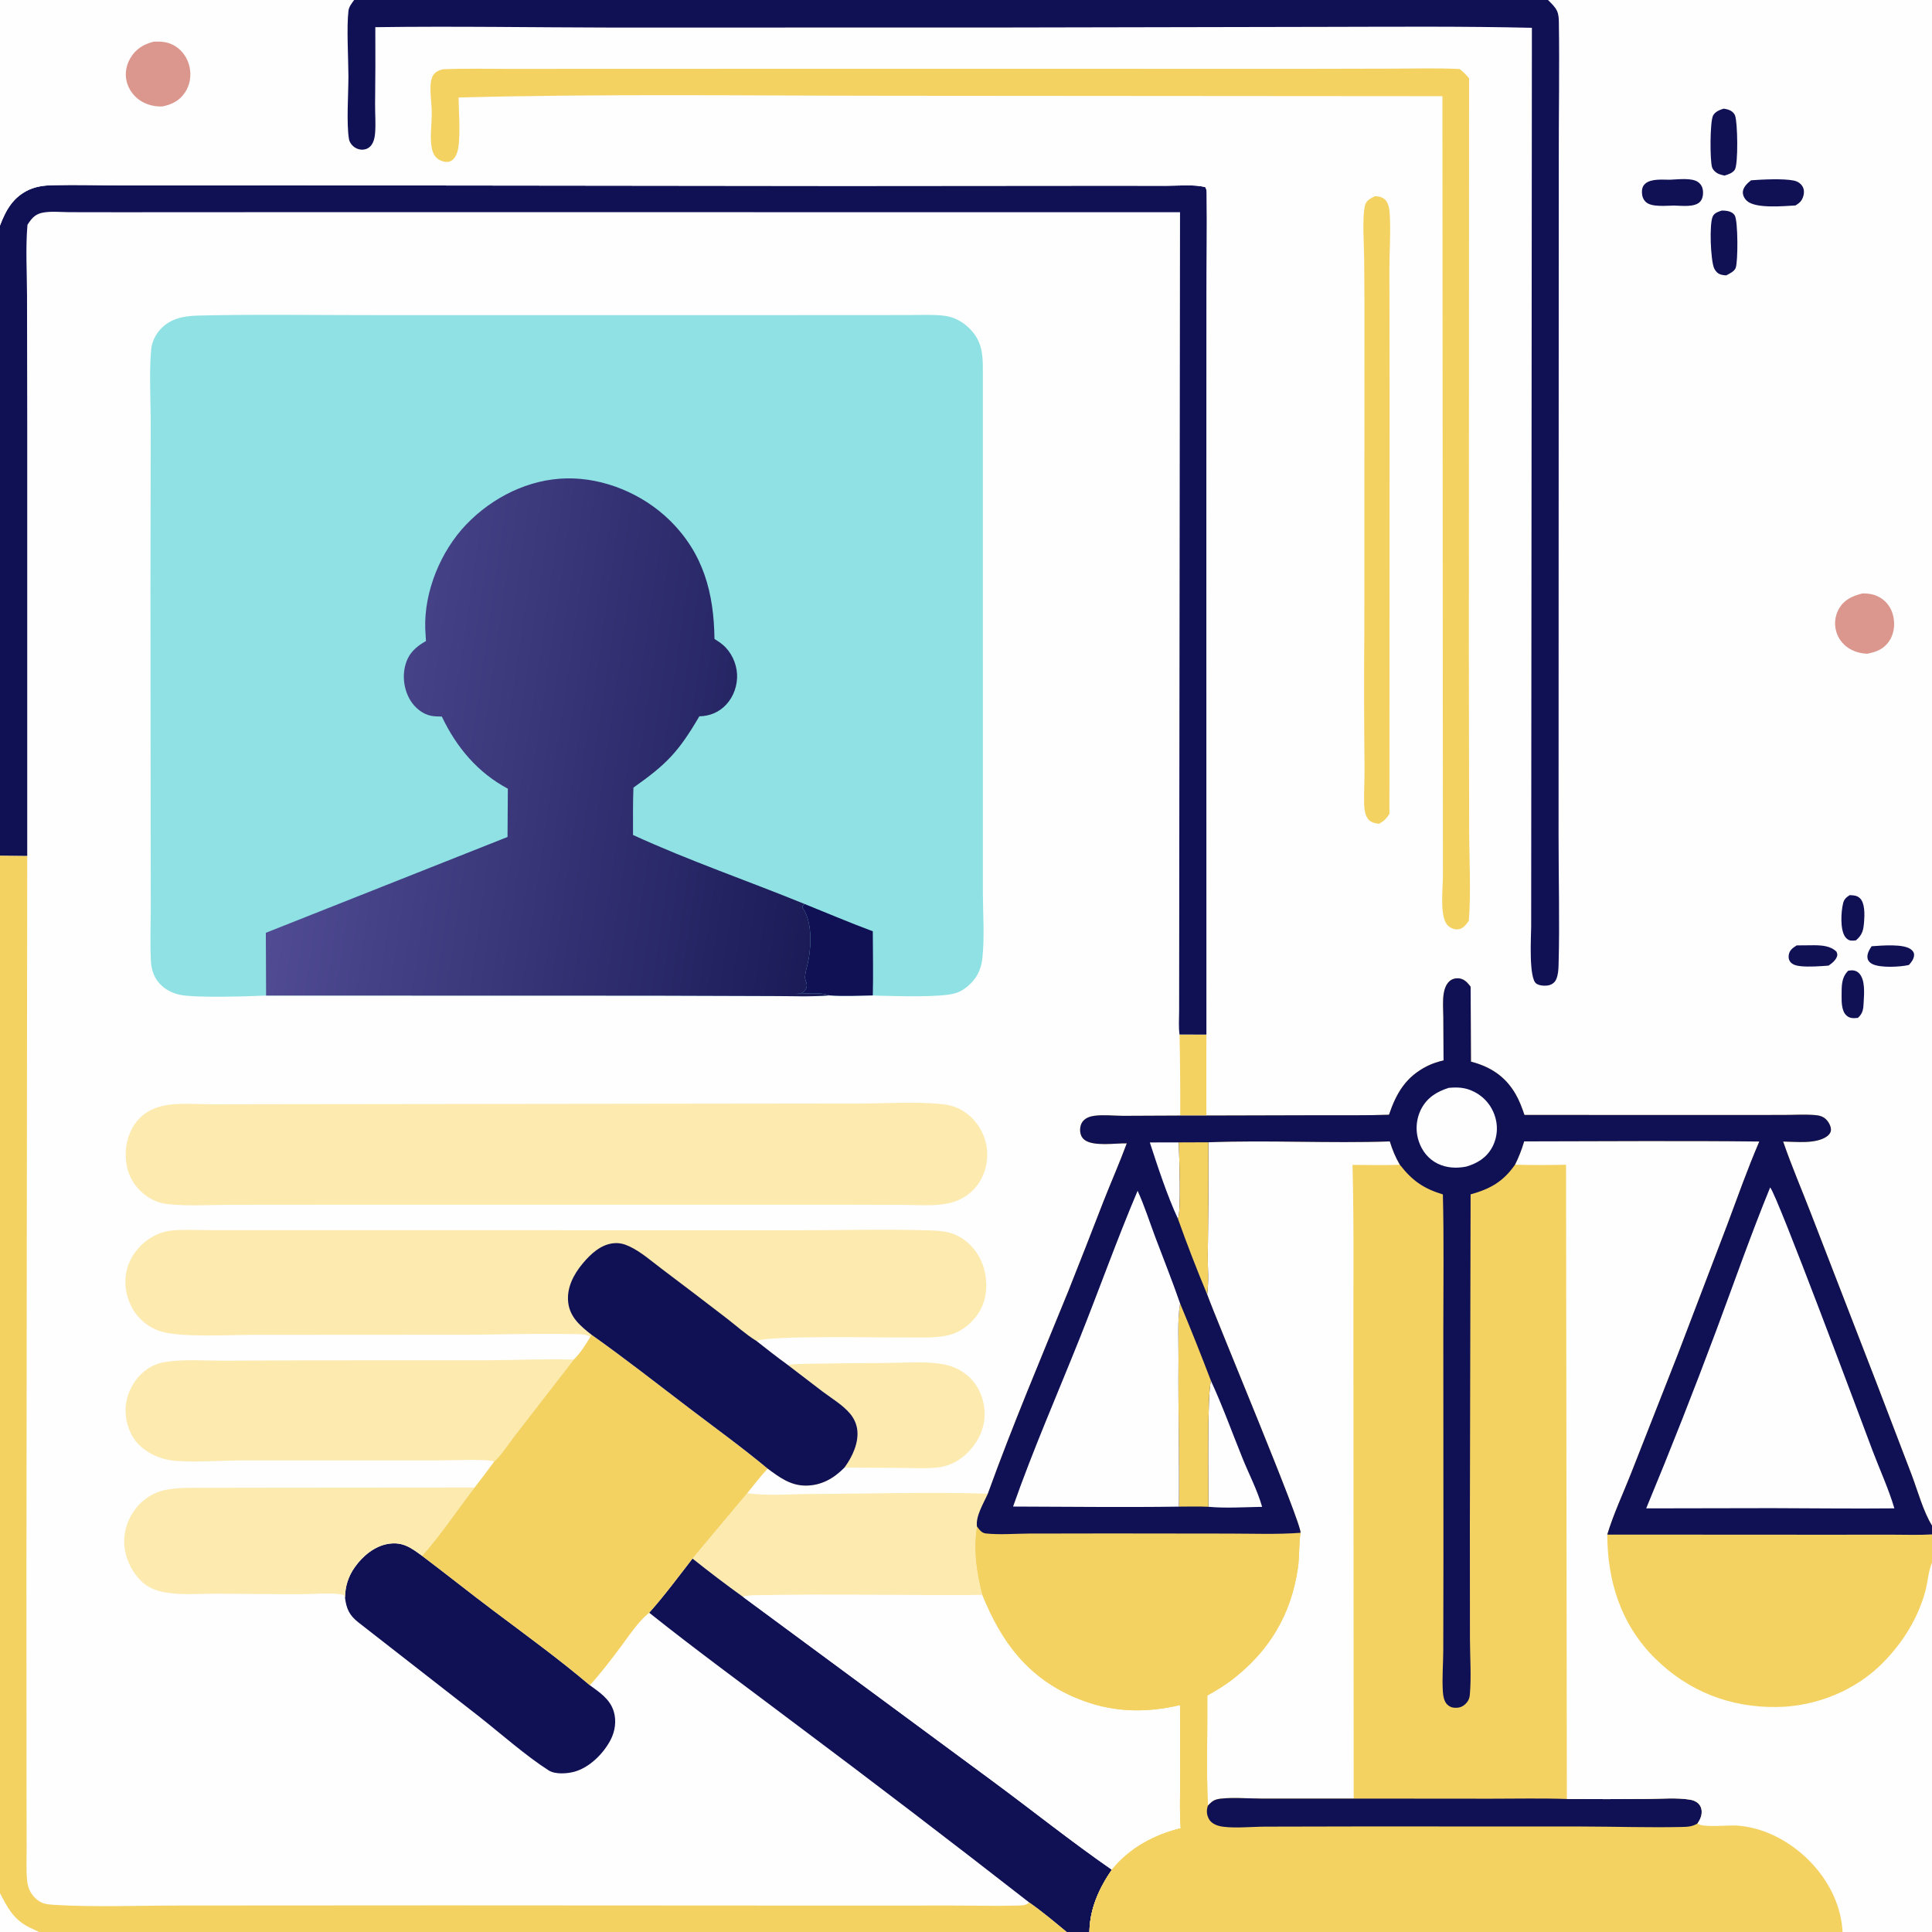 <svg width="150" height="150" viewBox="0 0 150 150" fill="none" xmlns="http://www.w3.org/2000/svg">
<rect x="0" y="0" width="150" height="150" fill="#808080" stroke="none"/>
<g clip-path="url(#clip0_47_1927)">
<path d="M0 0H27.496H120.186H150V118.444V119.131V121.334V150H143.058H84.583H82.817H3.021H0V146.987V66.428V17.509V0Z" fill="#FEFEFE"/>
<path d="M93.678 80.324C93.655 82.419 93.654 84.514 93.675 86.61L91.632 86.613C91.64 84.516 91.622 82.418 91.579 80.321C92.279 80.316 92.978 80.317 93.678 80.324Z" fill="#F3D262"/>
<path d="M61.162 105.972C62.042 105.863 62.951 105.886 63.837 105.869C65.439 105.84 67.041 105.824 68.643 105.823C70.077 105.819 71.693 105.672 73.099 105.897C73.794 106.009 74.436 106.259 74.995 106.696C75.844 107.361 76.326 108.35 76.428 109.412C76.537 110.538 76.158 111.575 75.445 112.434C74.727 113.3 73.8 113.853 72.661 113.951C71.817 114.024 70.941 113.975 70.094 113.97L65.567 113.939C66.172 113.116 66.703 111.996 66.55 110.953C66.485 110.51 66.288 110.1 66.001 109.758C65.437 109.084 64.587 108.582 63.888 108.057L61.162 105.972Z" fill="#FCEAAF"/>
<path d="M53.765 121.006L58.019 115.924C59.29 116.16 61.795 115.993 63.167 115.99C67.665 115.979 72.204 115.82 76.696 115.97C76.379 116.687 75.737 117.717 75.851 118.515C75.566 120.331 75.812 122.064 76.272 123.83C74.077 123.895 58.194 123.707 57.779 123.932L57.721 124.007C56.377 123.039 55.059 122.039 53.765 121.006Z" fill="#FCEAAF"/>
<path d="M26.786 124.037C26.801 123.157 27.039 122.395 27.545 121.678C28.155 120.812 29.087 120.03 30.158 119.862C31.274 119.687 31.919 120.171 32.769 120.793C34.638 122.2 36.464 123.663 38.334 125.067C40.84 126.95 43.402 128.812 45.795 130.84C46.548 131.39 47.347 131.91 47.643 132.85C47.879 133.598 47.757 134.426 47.393 135.111C46.831 136.171 45.76 137.236 44.59 137.557C44.04 137.708 43.107 137.777 42.604 137.457C40.845 136.336 38.846 134.569 37.173 133.251L27.836 125.971C27.13 125.42 26.893 124.915 26.786 124.037Z" fill="#101055"/>
<path d="M26.786 124.037C26.709 123.862 26.717 123.834 26.514 123.796C25.656 123.635 24.419 123.768 23.514 123.772C21.288 123.782 19.064 123.744 16.838 123.734C15.543 123.729 14.082 123.863 12.816 123.635C12.153 123.516 11.447 123.246 10.967 122.762C10.152 121.94 9.633 120.805 9.641 119.639C9.649 118.523 10.149 117.443 10.948 116.671C11.019 116.603 11.092 116.538 11.168 116.475C11.245 116.413 11.323 116.353 11.403 116.296C11.484 116.24 11.567 116.186 11.652 116.136C11.736 116.086 11.823 116.039 11.911 115.995C12 115.951 12.09 115.911 12.181 115.875C12.273 115.838 12.365 115.805 12.459 115.775C12.553 115.745 12.648 115.719 12.744 115.697C12.84 115.675 12.937 115.656 13.034 115.641C14.065 115.473 15.179 115.52 16.222 115.513L21.302 115.505L36.845 115.492C35.492 117.239 34.243 119.151 32.769 120.793C31.919 120.171 31.274 119.687 30.158 119.862C29.087 120.031 28.155 120.812 27.545 121.678C27.039 122.396 26.801 123.157 26.786 124.037Z" fill="#FCEAAF"/>
<path d="M50.402 125.211C51.59 123.881 52.671 122.415 53.765 121.006C55.059 122.039 56.377 123.039 57.721 124.007L77.083 138.297C80.163 140.573 83.177 142.985 86.323 145.165C85.324 146.621 84.609 148.201 84.583 150H82.817C81.87 149.215 80.923 148.421 79.916 147.714C73.875 143.001 67.787 138.351 61.652 133.763C57.895 130.925 54.085 128.146 50.402 125.211Z" fill="#101055"/>
<path d="M38.374 113.468C37.776 113.255 34.958 113.385 34.151 113.384L18.956 113.384C17.375 113.379 14.613 113.585 13.223 113.372C12.364 113.24 11.456 112.824 10.833 112.216C10.11 111.51 9.752 110.497 9.747 109.498C9.742 108.47 10.237 107.364 10.985 106.661C11.582 106.101 12.184 105.829 12.99 105.718C14.361 105.529 15.828 105.642 17.211 105.642L24.549 105.615L37.875 105.61C40.096 105.604 42.321 105.491 44.541 105.561L39.968 111.467C39.512 112.049 38.908 113.002 38.374 113.468Z" fill="#FCEAAF"/>
<path d="M57.721 124.006L57.779 123.931C58.194 123.707 74.077 123.895 76.272 123.829C77.752 127.485 79.802 130.256 83.544 131.826C86.212 132.945 88.821 133.034 91.618 132.382L91.626 138.422C91.627 139.59 91.574 140.777 91.666 141.941C89.593 142.455 87.681 143.477 86.323 145.165C83.177 142.985 80.163 140.573 77.084 138.297L57.721 124.006Z" fill="#FEFEFE"/>
<path d="M0 66.428L2.114 66.45L2.052 121.627L2.057 138.084L2.068 143.384C2.072 144.244 2.019 145.155 2.107 146.007C2.161 146.533 2.343 146.98 2.723 147.352C3.212 147.832 3.627 147.857 4.283 147.897C7.386 148.08 10.873 147.941 14.015 147.945L34.442 147.933L64.505 147.949L74.014 147.945C75.653 147.945 77.302 147.996 78.938 147.948C79.288 147.936 79.637 147.957 79.916 147.714C80.923 148.421 81.87 149.215 82.817 150H3.021H0V146.987V66.428Z" fill="#F3D262"/>
<path d="M0 146.987C0.584 148.096 0.992 148.937 2.15 149.577C2.431 149.733 2.747 149.836 3.021 150H0V146.987Z" fill="#FEFEFE"/>
<path d="M45.922 103.625C48.502 105.452 50.997 107.41 53.513 109.327C55.547 110.877 57.637 112.386 59.602 114.022C59.04 114.625 58.536 115.282 58.02 115.924L53.765 121.006C52.671 122.415 51.591 123.881 50.403 125.211C49.531 125.922 48.865 126.961 48.193 127.858C47.428 128.879 46.657 129.899 45.795 130.84C43.403 128.812 40.841 126.95 38.334 125.067C36.465 123.663 34.638 122.2 32.77 120.793C34.244 119.15 35.492 117.239 36.845 115.492C37.367 114.827 37.877 114.152 38.374 113.468C38.908 113.002 39.512 112.049 39.968 111.467L44.542 105.561C45.051 105.068 45.481 104.392 45.836 103.781L45.922 103.625Z" fill="#F3D262"/>
<path d="M0 17.509C0.461 16.302 1.025 15.29 2.266 14.728C2.841 14.468 3.459 14.395 4.083 14.38C5.957 14.335 7.844 14.396 9.72 14.394L22.888 14.389L65.401 14.436L85.808 14.42L90.592 14.424C91.512 14.426 92.693 14.3 93.579 14.531C93.676 14.699 93.684 14.823 93.687 15.011C93.723 17.701 93.676 20.401 93.676 23.092L93.665 42.201L93.678 80.323C92.978 80.317 92.279 80.316 91.579 80.321C91.495 79.749 91.546 79.101 91.547 78.521L91.551 74.948L91.563 62.55L91.617 16.477L25.055 16.471L9.21 16.479L5.394 16.473C4.714 16.471 3.889 16.377 3.232 16.529C2.688 16.655 2.418 17.005 2.132 17.456C1.977 19.251 2.093 21.142 2.098 22.947L2.114 33.074L2.114 66.45L0 66.427V17.509Z" fill="#101055"/>
<path d="M21.079 85.731L55.926 85.687L66.993 85.674C68.991 85.667 71.105 85.519 73.086 85.72C73.954 85.808 74.602 86.042 75.268 86.621C75.319 86.666 75.37 86.713 75.419 86.76C75.468 86.808 75.516 86.856 75.562 86.906C75.609 86.956 75.654 87.007 75.698 87.06C75.742 87.112 75.785 87.165 75.827 87.22C75.868 87.274 75.908 87.33 75.946 87.386C75.985 87.443 76.022 87.5 76.058 87.558C76.093 87.617 76.127 87.676 76.16 87.736C76.193 87.796 76.224 87.857 76.253 87.919C76.283 87.98 76.311 88.043 76.337 88.106C76.364 88.169 76.388 88.233 76.412 88.297C76.435 88.361 76.456 88.426 76.476 88.492C76.496 88.557 76.514 88.623 76.531 88.689C76.547 88.756 76.562 88.822 76.575 88.889C76.588 88.957 76.6 89.024 76.609 89.092C76.619 89.159 76.627 89.227 76.634 89.295C76.64 89.363 76.644 89.432 76.647 89.5C76.689 90.542 76.297 91.636 75.567 92.382C75.077 92.882 74.467 93.217 73.789 93.387C72.629 93.678 71.284 93.547 70.094 93.545L65.369 93.532L28.266 93.531L17.999 93.539C16.355 93.539 14.574 93.67 12.944 93.475C12.192 93.386 11.505 93.029 10.952 92.514C10.175 91.79 9.789 90.826 9.762 89.775C9.734 88.696 10.078 87.593 10.845 86.813C11.333 86.316 11.994 85.998 12.67 85.854C13.87 85.597 15.261 85.733 16.488 85.74L21.079 85.731Z" fill="#FCEAAF"/>
<path d="M45.836 103.782C45.802 103.764 45.769 103.745 45.734 103.728C45.357 103.547 44.676 103.586 44.262 103.576C41.608 103.518 38.938 103.618 36.282 103.627L19.722 103.637C17.997 103.635 14.049 103.86 12.508 103.376C12.44 103.356 12.372 103.333 12.305 103.308C12.238 103.283 12.171 103.257 12.106 103.228C12.04 103.2 11.975 103.17 11.911 103.138C11.848 103.106 11.784 103.072 11.722 103.036C11.66 103.001 11.599 102.963 11.539 102.924C11.479 102.885 11.42 102.845 11.363 102.803C11.305 102.76 11.248 102.717 11.193 102.671C11.138 102.626 11.084 102.579 11.031 102.531C10.978 102.482 10.927 102.432 10.877 102.381C10.827 102.33 10.779 102.277 10.732 102.223C10.685 102.169 10.639 102.114 10.595 102.058C10.552 102.001 10.509 101.944 10.469 101.885C10.428 101.826 10.389 101.766 10.351 101.705C10.314 101.644 10.278 101.582 10.245 101.519C10.211 101.456 10.178 101.392 10.148 101.327C10.118 101.263 10.089 101.197 10.063 101.131C9.646 100.12 9.612 99.015 10.046 98.003C10.48 96.989 11.373 96.148 12.405 95.76C12.821 95.604 13.236 95.525 13.679 95.507C14.677 95.463 15.693 95.512 16.692 95.514L22.207 95.511L39.766 95.513L61.551 95.519C65.1 95.521 68.679 95.422 72.226 95.527C72.875 95.546 73.656 95.616 74.246 95.893C75.225 96.352 75.98 97.248 76.326 98.266C76.685 99.324 76.675 100.628 76.156 101.628C75.695 102.516 74.849 103.291 73.888 103.592C72.815 103.928 71.513 103.827 70.395 103.841C68.688 103.862 59.65 103.662 58.736 104.115C59.535 104.747 60.336 105.374 61.162 105.972L63.888 108.057C64.587 108.582 65.437 109.084 66.001 109.757C66.288 110.1 66.485 110.51 66.55 110.953C66.703 111.995 66.172 113.116 65.567 113.939C64.732 114.788 63.759 115.348 62.534 115.341C61.358 115.335 60.5 114.688 59.602 114.023C57.637 112.386 55.547 110.877 53.513 109.327C50.997 107.411 48.502 105.452 45.921 103.625L45.836 103.782Z" fill="#FCEAAF"/>
<path d="M45.921 103.625C45.07 102.956 44.25 102.276 44.116 101.125C43.984 99.99 44.535 98.942 45.239 98.099C45.852 97.366 46.641 96.623 47.636 96.525C48.086 96.481 48.463 96.58 48.868 96.77C49.757 97.186 50.567 97.905 51.349 98.493C53.028 99.758 54.701 101.032 56.367 102.314C57.132 102.9 57.917 103.615 58.735 104.115C59.535 104.747 60.335 105.374 61.161 105.972L63.887 108.057C64.586 108.582 65.437 109.084 66.001 109.757C66.288 110.1 66.485 110.51 66.55 110.953C66.703 111.995 66.172 113.116 65.566 113.939C64.732 114.788 63.759 115.348 62.533 115.341C61.358 115.335 60.5 114.688 59.601 114.023C57.637 112.386 55.547 110.877 53.512 109.327C50.997 107.411 48.502 105.452 45.921 103.625Z" fill="#101055"/>
<path d="M20.66 77.295C19.277 77.363 15.229 77.483 14.022 77.245C13.496 77.141 13.004 76.921 12.598 76.567C11.999 76.045 11.747 75.347 11.713 74.574C11.651 73.197 11.7 71.805 11.706 70.427L11.697 64.734L11.683 45.858L11.701 32.993C11.708 31.122 11.569 28.953 11.739 27.115C11.79 26.563 12.071 25.987 12.442 25.579C13.223 24.723 14.267 24.529 15.37 24.502C19.723 24.394 24.106 24.466 28.462 24.466L52.754 24.468L66.455 24.465L70.653 24.46C71.516 24.46 72.414 24.412 73.271 24.509C74.039 24.596 74.692 24.938 75.244 25.477C76.144 26.355 76.301 27.294 76.308 28.489L76.309 59.551L76.31 69.304C76.313 70.947 76.447 72.708 76.277 74.334C76.194 75.131 75.955 75.753 75.384 76.338C75.057 76.672 74.651 76.967 74.2 77.105C73.026 77.464 69.573 77.332 68.159 77.304C68.026 77.301 67.896 77.293 67.764 77.285C66.648 77.305 65.502 77.363 64.389 77.283C62.941 77.402 61.429 77.33 59.976 77.333L50.698 77.303L20.66 77.295Z" fill="#8FE1E3"/>
<path d="M62.463 70.184C64.226 70.891 65.983 71.645 67.764 72.304C67.768 73.961 67.807 75.629 67.764 77.285C66.648 77.305 65.502 77.363 64.389 77.283C63.694 77.005 62.519 77.157 61.779 77.166C61.92 77.152 62.102 77.146 62.234 77.094C62.257 77.085 62.279 77.075 62.3 77.064C62.322 77.052 62.342 77.04 62.362 77.026C62.383 77.012 62.402 76.997 62.42 76.981C62.438 76.965 62.456 76.948 62.472 76.93C62.489 76.913 62.504 76.894 62.518 76.874C62.533 76.855 62.546 76.834 62.558 76.813C62.57 76.792 62.581 76.77 62.59 76.748C62.6 76.726 62.608 76.703 62.615 76.68C62.722 76.323 62.483 76.157 62.504 75.843C62.532 75.391 62.711 74.886 62.789 74.435C62.991 73.269 63.031 71.603 62.372 70.567C62.292 70.44 62.333 70.546 62.29 70.374L62.463 70.184Z" fill="#101055"/>
<path d="M33.072 49.771C33.048 49.453 33.029 49.134 33.016 48.816C32.921 45.927 34.213 42.788 36.208 40.712C38.232 38.606 41.051 37.195 43.997 37.142C46.899 37.089 49.888 38.347 51.96 40.362C54.608 42.938 55.426 46.023 55.472 49.607C55.698 49.749 55.929 49.9 56.132 50.073C56.778 50.624 57.177 51.491 57.224 52.333C57.271 53.19 56.97 54.071 56.385 54.701C55.826 55.304 55.109 55.596 54.296 55.615C52.677 58.378 51.769 59.32 49.18 61.15C49.13 62.373 49.15 63.603 49.147 64.827C53.482 66.818 58.044 68.38 62.463 70.184L62.289 70.374C62.333 70.546 62.291 70.44 62.372 70.567C63.031 71.603 62.991 73.269 62.789 74.435C62.711 74.886 62.532 75.391 62.503 75.843C62.483 76.157 62.721 76.323 62.615 76.68C62.608 76.703 62.6 76.726 62.59 76.748C62.581 76.77 62.57 76.792 62.558 76.813C62.546 76.834 62.532 76.855 62.518 76.874C62.504 76.894 62.488 76.913 62.472 76.93C62.455 76.948 62.438 76.965 62.42 76.981C62.401 76.997 62.382 77.012 62.362 77.026C62.342 77.04 62.322 77.052 62.3 77.064C62.279 77.075 62.257 77.085 62.234 77.094C62.102 77.146 61.92 77.152 61.779 77.166C62.519 77.157 63.693 77.005 64.389 77.283C62.941 77.402 61.429 77.33 59.975 77.333L50.698 77.303L20.66 77.295L20.639 72.423L39.404 64.983L39.429 61.233C37.087 59.987 35.428 58.006 34.304 55.633C34.028 55.628 33.744 55.627 33.472 55.575C32.806 55.445 32.215 54.95 31.866 54.383C31.37 53.58 31.224 52.524 31.477 51.615C31.727 50.716 32.29 50.209 33.072 49.771Z" fill="url(#paint0_linear_47_1927)"/>
<path d="M0 0H27.496H120.186H150V118.444V119.131V121.334V150H143.058H84.583C84.609 148.201 85.324 146.621 86.323 145.165C87.681 143.478 89.594 142.455 91.666 141.941C91.574 140.777 91.627 139.59 91.626 138.422L91.618 132.383C88.821 133.034 86.212 132.945 83.544 131.826C79.802 130.257 77.752 127.485 76.272 123.829C75.812 122.064 75.566 120.331 75.851 118.515C75.737 117.717 76.379 116.687 76.696 115.97C78.614 110.653 80.82 105.462 82.949 100.228C83.867 97.921 84.772 95.608 85.667 93.291C86.261 91.78 86.92 90.292 87.482 88.769C86.622 88.748 84.878 89.03 84.199 88.494C84.004 88.341 83.896 88.129 83.869 87.883C83.836 87.579 83.898 87.243 84.112 87.013C84.334 86.774 84.653 86.672 84.969 86.63C85.688 86.535 86.469 86.63 87.195 86.633L91.631 86.613L93.675 86.609C93.654 84.514 93.655 82.419 93.678 80.323L93.665 42.201L93.676 23.092C93.676 20.401 93.723 17.702 93.687 15.011C93.684 14.823 93.676 14.699 93.579 14.531C92.693 14.3 91.512 14.426 90.592 14.424L85.808 14.42L65.401 14.436L22.888 14.389L9.72 14.394C7.844 14.396 5.957 14.335 4.083 14.38C3.459 14.395 2.841 14.468 2.266 14.728C1.025 15.29 0.461 16.302 0 17.509V0Z" fill="#FEFEFE"/>
<path d="M145.311 73.466C146.057 73.42 147.854 73.24 148.412 73.747C148.535 73.858 148.617 73.978 148.61 74.15C148.597 74.453 148.402 74.712 148.203 74.921C147.526 75.079 145.997 75.157 145.379 74.852C145.206 74.766 145.054 74.637 145.005 74.442C144.916 74.09 145.129 73.747 145.311 73.466Z" fill="#101055"/>
<path d="M143.607 69.499C143.92 69.514 144.164 69.514 144.406 69.74C144.796 70.105 144.768 71.014 144.731 71.512C144.68 72.188 144.62 72.559 144.095 73.008C143.964 73.029 143.831 73.04 143.699 73.025C143.507 73.003 143.353 72.876 143.247 72.72C142.859 72.146 142.934 70.785 143.1 70.123C143.178 69.81 143.344 69.667 143.607 69.499Z" fill="#101055"/>
<path d="M139.493 73.401C139.943 73.394 140.393 73.39 140.843 73.389C141.449 73.393 142.142 73.439 142.588 73.894C142.628 74.016 142.667 74.072 142.639 74.203C142.571 74.519 142.226 74.799 141.971 74.969C141.282 75.022 140.503 75.08 139.816 75.016C139.51 74.987 139.139 74.908 138.961 74.629C138.866 74.481 138.852 74.295 138.881 74.125C138.946 73.76 139.2 73.589 139.493 73.401Z" fill="#101055"/>
<path d="M143.494 75.367C143.608 75.353 143.737 75.33 143.851 75.339C144.052 75.354 144.224 75.436 144.359 75.586C144.826 76.106 144.73 77.152 144.695 77.802C144.667 78.321 144.655 78.664 144.245 79.029C143.914 79.058 143.628 79.086 143.362 78.845C142.977 78.499 142.978 77.792 142.982 77.317C142.987 76.584 142.945 75.912 143.494 75.367Z" fill="#101055"/>
<path d="M135.954 13.998C136.828 13.932 138.447 13.852 139.271 14.019C139.545 14.074 139.805 14.231 139.947 14.477C140.074 14.695 140.084 14.948 140.02 15.188C139.915 15.576 139.739 15.748 139.402 15.952C138.52 15.997 136.321 16.218 135.638 15.602C135.447 15.43 135.303 15.171 135.314 14.911C135.33 14.531 135.679 14.211 135.954 13.998Z" fill="#101055"/>
<path d="M129.648 13.954C130.247 13.935 131.374 13.774 131.862 14.152C132.06 14.306 132.168 14.492 132.206 14.736C132.252 15.036 132.216 15.408 132.01 15.644C131.594 16.121 130.55 15.968 129.968 15.959C129.389 15.965 128.236 16.1 127.791 15.691C127.572 15.489 127.488 15.23 127.479 14.939C127.471 14.687 127.53 14.448 127.723 14.272C128.18 13.855 129.069 13.956 129.648 13.954Z" fill="#101055"/>
<path d="M133.68 16.348C133.824 16.347 133.962 16.354 134.104 16.379C134.335 16.42 134.557 16.518 134.686 16.728C134.944 17.148 134.944 20.312 134.759 20.797C134.651 21.081 134.272 21.248 134.024 21.38C133.88 21.378 133.739 21.356 133.6 21.315C133.364 21.244 133.192 21.058 133.089 20.84C132.813 20.254 132.691 17.341 132.987 16.784C133.128 16.519 133.416 16.432 133.68 16.348Z" fill="#101055"/>
<path d="M133.826 8.436C133.944 8.456 134.064 8.475 134.178 8.512C134.407 8.587 134.617 8.738 134.709 8.967C134.91 9.469 134.967 12.755 134.689 13.178C134.519 13.438 134.171 13.547 133.892 13.632C133.758 13.601 133.621 13.57 133.491 13.524C133.265 13.445 133.009 13.231 132.929 13C132.753 12.497 132.753 9.437 133.004 8.969C133.168 8.663 133.514 8.533 133.826 8.436Z" fill="#101055"/>
<path d="M144.581 46.079C145.069 46.061 145.519 46.137 145.949 46.383C146.5 46.7 146.864 47.236 146.997 47.853C147.142 48.52 147.047 49.256 146.647 49.819C146.22 50.419 145.653 50.624 144.963 50.756C144.554 50.738 144.172 50.656 143.801 50.477C143.217 50.196 142.768 49.696 142.576 49.073C142.553 48.999 142.534 48.923 142.519 48.846C142.503 48.77 142.492 48.692 142.484 48.615C142.477 48.537 142.474 48.459 142.474 48.38C142.475 48.302 142.479 48.224 142.488 48.147C142.496 48.069 142.509 47.992 142.525 47.915C142.542 47.839 142.562 47.763 142.586 47.689C142.61 47.615 142.638 47.542 142.669 47.47C142.701 47.399 142.736 47.329 142.775 47.261C143.182 46.555 143.826 46.266 144.581 46.079Z" fill="#DB978D"/>
<path d="M11.936 3.235C12.54 3.211 13.045 3.244 13.581 3.567C14.176 3.926 14.578 4.536 14.721 5.212C14.867 5.903 14.744 6.629 14.341 7.213C13.915 7.829 13.332 8.119 12.616 8.263C12.484 8.27 12.352 8.268 12.221 8.257C12.089 8.246 11.959 8.227 11.83 8.198C11.701 8.17 11.575 8.133 11.451 8.087C11.327 8.042 11.206 7.988 11.09 7.926C11.052 7.906 11.014 7.884 10.977 7.862C10.941 7.84 10.904 7.817 10.868 7.793C10.833 7.769 10.798 7.744 10.763 7.718C10.729 7.692 10.695 7.665 10.662 7.638C10.629 7.61 10.597 7.582 10.565 7.553C10.533 7.524 10.502 7.494 10.472 7.463C10.442 7.432 10.413 7.4 10.385 7.368C10.356 7.336 10.329 7.303 10.302 7.269C10.275 7.235 10.249 7.201 10.224 7.166C10.199 7.131 10.175 7.095 10.152 7.059C10.129 7.023 10.106 6.986 10.085 6.948C10.064 6.911 10.043 6.873 10.024 6.835C10.005 6.796 9.986 6.757 9.969 6.718C9.951 6.678 9.935 6.639 9.92 6.598C9.904 6.558 9.89 6.518 9.877 6.477C9.864 6.436 9.851 6.394 9.84 6.353C9.677 5.719 9.796 5.061 10.127 4.502C10.546 3.798 11.157 3.428 11.936 3.235Z" fill="#DB978D"/>
<path d="M106.734 15.237C107.04 15.236 107.314 15.287 107.542 15.505C107.804 15.756 107.874 16.235 107.896 16.576C107.988 17.979 107.871 19.466 107.874 20.881L107.887 31.114L107.875 63.188C107.652 63.539 107.445 63.749 107.079 63.954C106.989 63.949 106.996 63.952 106.891 63.934C106.601 63.884 106.343 63.785 106.176 63.532C105.984 63.242 105.921 62.825 105.912 62.485C105.887 61.531 105.95 60.571 105.943 59.616C105.902 56.019 105.897 52.422 105.927 48.825L105.936 27.465C105.946 24.996 105.938 22.527 105.913 20.058C105.906 19.02 105.743 16.859 105.982 15.933C106.083 15.543 106.413 15.413 106.734 15.237Z" fill="#F3D262"/>
<path d="M34.382 5.378C36.119 5.305 37.875 5.349 39.615 5.348L48.707 5.343L76.093 5.339L100.864 5.345L108.241 5.329C109.931 5.321 111.633 5.278 113.322 5.358C113.611 5.585 113.833 5.793 114.059 6.088L114.042 50.61L114.065 64.433C114.07 66.634 114.215 69.341 114.041 71.48C114.006 71.533 113.971 71.586 113.933 71.637C113.746 71.89 113.522 72.126 113.191 72.155C112.915 72.179 112.622 72.059 112.423 71.871C111.747 71.232 112.025 68.973 112.028 68.052L111.99 7.468L69.253 7.436C58.089 7.434 46.758 7.272 35.605 7.571C35.613 8.626 35.795 10.904 35.501 11.819C35.411 12.098 35.242 12.405 34.957 12.523C34.724 12.619 34.465 12.568 34.241 12.475C33.929 12.345 33.709 12.107 33.602 11.788C33.304 10.906 33.544 9.596 33.522 8.658C33.507 8.002 33.396 7.322 33.426 6.669C33.438 6.402 33.48 6.101 33.616 5.866C33.786 5.574 34.073 5.462 34.382 5.378Z" fill="#F3D262"/>
<path d="M27.496 0H120.186C120.438 0.253 120.731 0.517 120.884 0.845C121.005 1.102 121.025 1.41 121.029 1.69C121.085 5.324 121.014 8.97 121.023 12.605L121.012 44.056L121.007 64.901C121.006 68.237 121.099 71.598 121.007 74.932C120.997 75.291 120.972 75.695 120.826 76.027C120.728 76.252 120.544 76.407 120.31 76.479C120.024 76.567 119.521 76.544 119.274 76.364C118.681 75.931 118.873 72.74 118.88 71.932L118.936 2.159C113.679 2.034 108.403 2.077 103.144 2.086L78.678 2.134L47.661 2.141C41.49 2.131 35.307 2.024 29.139 2.11C29.152 4.091 29.146 6.072 29.122 8.052C29.115 8.801 29.182 9.567 29.124 10.314C29.103 10.579 29.058 10.851 28.939 11.092C28.824 11.328 28.649 11.498 28.396 11.578C28.119 11.665 27.815 11.614 27.57 11.461C27.344 11.321 27.141 11.07 27.095 10.803C26.886 9.598 27.055 7.217 27.051 5.907C27.046 4.495 26.9 2.083 27.057 0.82C27.096 0.511 27.32 0.247 27.496 0Z" fill="#101055"/>
<path d="M112.077 82.329L112.059 79.006C112.055 78.388 111.991 77.695 112.097 77.088C112.154 76.768 112.275 76.433 112.514 76.203C112.713 76.012 112.973 75.939 113.244 75.958C113.598 75.982 113.862 76.203 114.072 76.47C114.109 76.516 114.144 76.563 114.179 76.611L114.207 82.426C115.704 82.813 116.859 83.558 117.654 84.916C117.957 85.435 118.168 85.995 118.359 86.564L133.549 86.57L138.511 86.565C139.295 86.564 140.125 86.51 140.906 86.573C141.225 86.599 141.518 86.665 141.758 86.891C141.962 87.084 142.168 87.443 142.154 87.732C142.144 87.952 141.995 88.124 141.823 88.242C140.965 88.834 139.443 88.64 138.443 88.629C139.098 90.535 139.895 92.38 140.619 94.26L145.755 107.533L148.428 114.524C148.872 115.7 149.341 117.397 150 118.444V119.131V121.335V150H143.058H84.583C84.609 148.201 85.324 146.621 86.323 145.165C87.682 143.478 89.594 142.456 91.667 141.941C91.574 140.777 91.627 139.59 91.626 138.423L91.618 132.383C88.821 133.035 86.212 132.945 83.544 131.826C79.802 130.257 77.752 127.486 76.273 123.83C75.812 122.064 75.566 120.331 75.852 118.515C75.737 117.717 76.379 116.687 76.696 115.97C78.614 110.653 80.82 105.462 82.949 100.228C83.867 97.921 84.773 95.608 85.667 93.291C86.261 91.78 86.92 90.292 87.482 88.769C86.622 88.748 84.878 89.03 84.199 88.495C84.004 88.341 83.896 88.129 83.869 87.883C83.836 87.579 83.898 87.243 84.112 87.013C84.334 86.775 84.653 86.672 84.969 86.63C85.688 86.535 86.469 86.63 87.195 86.633L91.632 86.613L93.675 86.61L102.726 86.586C104.428 86.579 106.141 86.611 107.84 86.548C108.416 84.852 109.159 83.597 110.81 82.768C111.221 82.562 111.632 82.435 112.077 82.329Z" fill="#F3D262"/>
<path d="M93.809 88.686C98.501 88.506 103.213 88.779 107.905 88.619C108.102 89.268 108.341 89.847 108.685 90.431C107.464 90.482 106.233 90.448 105.01 90.441C105.134 95.332 105.059 100.227 105.078 105.12L105.1 139.642L97.882 139.642C97.071 139.641 95.153 139.508 94.443 139.712C94.21 139.779 94.049 139.914 93.883 140.083C93.846 140.121 93.811 140.159 93.775 140.197C93.657 137.357 93.757 134.484 93.736 131.64C94.384 131.274 95.022 130.898 95.614 130.446C98.533 128.216 100.249 125.359 100.771 121.727C100.897 120.849 100.837 119.95 100.963 119.073L100.973 119.006C101.087 118.328 94.534 102.725 93.72 100.485C93.863 99.513 93.758 98.398 93.774 97.402C93.809 94.497 93.821 91.592 93.809 88.686Z" fill="#FEFEFE"/>
<path d="M75.852 118.515C76.053 118.778 76.202 119.023 76.558 119.06C77.622 119.17 78.791 119.073 79.864 119.066L86.172 119.056L95.465 119.067C97.291 119.069 99.153 119.143 100.973 119.006L100.963 119.073C100.837 119.95 100.897 120.849 100.771 121.727C100.249 125.359 98.534 128.217 95.615 130.446C95.022 130.898 94.384 131.274 93.736 131.64C93.757 134.485 93.657 137.357 93.776 140.197C93.811 140.159 93.847 140.121 93.883 140.083C94.05 139.914 94.21 139.779 94.443 139.712C95.153 139.509 97.072 139.641 97.883 139.642L105.101 139.642L115.767 139.651C117.724 139.653 119.696 139.605 121.651 139.674C123.753 139.688 125.855 139.686 127.957 139.669C129 139.666 130.172 139.558 131.2 139.724C131.452 139.765 131.691 139.854 131.872 140.04C132.073 140.246 132.137 140.505 132.113 140.786C132.087 141.094 131.961 141.327 131.789 141.577C131.817 141.595 131.845 141.614 131.874 141.63C132.36 141.896 134.178 141.695 134.828 141.736C138.192 141.949 141.398 144.566 142.564 147.675C142.705 148.048 142.816 148.43 142.899 148.819C142.982 149.209 143.035 149.603 143.058 150H84.583C84.609 148.201 85.324 146.621 86.323 145.165C87.682 143.478 89.594 142.455 91.667 141.941C91.574 140.777 91.627 139.59 91.626 138.422L91.618 132.383C88.821 133.034 86.212 132.945 83.544 131.826C79.802 130.257 77.752 127.485 76.273 123.829C75.812 122.064 75.566 120.331 75.852 118.515Z" fill="#F3D262"/>
<path d="M105.101 139.642L115.767 139.651C117.724 139.652 119.697 139.605 121.651 139.674C123.753 139.688 125.855 139.686 127.957 139.669C129 139.666 130.172 139.558 131.2 139.724C131.452 139.764 131.691 139.854 131.872 140.04C132.073 140.246 132.137 140.505 132.113 140.785C132.087 141.094 131.961 141.327 131.789 141.577C131.399 141.81 131.062 141.835 130.615 141.845C128.022 141.903 125.408 141.815 122.812 141.81L105.932 141.804L98.205 141.82C97.241 141.823 95.494 141.989 94.646 141.765C94.328 141.681 94.009 141.511 93.851 141.21C93.674 140.871 93.664 140.555 93.776 140.197C93.811 140.159 93.847 140.121 93.883 140.083C94.05 139.913 94.21 139.779 94.443 139.712C95.153 139.508 97.072 139.641 97.883 139.642L105.101 139.642Z" fill="#101055"/>
<path d="M118.335 88.617C124.419 88.61 130.509 88.557 136.592 88.627C135.669 90.77 134.891 92.985 134.072 95.169L130.274 105.13L126.622 114.424C126.011 115.972 125.265 117.556 124.788 119.146L141.456 119.155L146.915 119.152C147.938 119.152 148.979 119.192 150 119.131V121.334V150H143.058C143.035 149.603 142.982 149.209 142.899 148.819C142.817 148.43 142.705 148.048 142.564 147.675C141.398 144.566 138.192 141.949 134.828 141.736C134.178 141.695 132.36 141.896 131.874 141.63C131.845 141.614 131.818 141.595 131.789 141.577C131.961 141.327 132.087 141.094 132.113 140.786C132.137 140.505 132.073 140.246 131.872 140.04C131.691 139.854 131.452 139.765 131.2 139.724C130.172 139.558 129 139.666 127.957 139.669C125.855 139.686 123.753 139.688 121.651 139.674L121.587 90.431C120.27 90.454 118.944 90.468 117.628 90.424C117.918 89.843 118.154 89.24 118.335 88.617Z" fill="#FEFEFE"/>
<path d="M124.788 119.146L141.456 119.154L146.915 119.152C147.938 119.152 148.979 119.192 150 119.131V121.334C149.72 121.961 149.679 122.789 149.501 123.464C148.938 125.59 147.797 127.433 146.276 129.009C144.135 131.228 141.032 132.493 137.962 132.532C134.325 132.579 131.097 131.327 128.494 128.75C125.861 126.146 124.798 122.78 124.788 119.146Z" fill="#F3D262"/>
<path d="M112.077 82.329L112.059 79.006C112.055 78.388 111.991 77.695 112.097 77.088C112.154 76.768 112.275 76.433 112.514 76.203C112.713 76.012 112.973 75.939 113.244 75.958C113.598 75.982 113.862 76.203 114.072 76.47C114.108 76.516 114.144 76.563 114.179 76.611L114.207 82.426C115.704 82.813 116.859 83.558 117.654 84.916C117.957 85.435 118.168 85.995 118.359 86.564L133.549 86.57L138.511 86.565C139.295 86.564 140.125 86.51 140.905 86.573C141.225 86.599 141.518 86.665 141.758 86.891C141.962 87.084 142.168 87.443 142.154 87.732C142.143 87.952 141.995 88.124 141.823 88.242C140.965 88.834 139.443 88.64 138.443 88.629C139.098 90.535 139.895 92.38 140.619 94.26L145.755 107.533L148.428 114.524C148.872 115.7 149.341 117.397 150 118.444V119.131C148.979 119.192 147.938 119.153 146.915 119.152L141.456 119.155L124.787 119.146C125.265 117.556 126.011 115.973 126.622 114.424L130.273 105.13L134.072 95.169C134.89 92.985 135.668 90.77 136.592 88.627C130.509 88.558 124.419 88.61 118.335 88.617C118.153 89.241 117.918 89.843 117.628 90.424C116.706 91.748 115.704 92.305 114.177 92.731L114.12 118.506L114.126 127.214C114.129 128.649 114.245 130.192 114.114 131.615C114.093 131.843 114.009 132.041 113.857 132.212C113.64 132.456 113.406 132.579 113.078 132.592C112.8 132.603 112.574 132.54 112.367 132.342C112.111 132.099 112.045 131.655 112.023 131.322C111.955 130.288 112.05 129.186 112.055 128.144L112.068 121.025L112.059 103.359C112.058 99.82 112.113 96.272 112.025 92.735C110.525 92.279 109.649 91.671 108.686 90.432C108.341 89.847 108.102 89.268 107.905 88.619C103.214 88.78 98.502 88.506 93.809 88.686C93.821 91.592 93.81 94.497 93.775 97.403C93.759 98.398 93.863 99.513 93.72 100.486C94.534 102.725 101.087 118.328 100.973 119.006C99.152 119.143 97.291 119.069 95.465 119.067L86.172 119.056L79.864 119.066C78.791 119.073 77.622 119.17 76.558 119.06C76.202 119.023 76.053 118.778 75.851 118.515C75.737 117.717 76.379 116.687 76.696 115.97C78.614 110.653 80.82 105.462 82.949 100.228C83.867 97.921 84.772 95.608 85.667 93.291C86.261 91.78 86.92 90.292 87.482 88.769C86.622 88.748 84.878 89.03 84.199 88.495C84.004 88.341 83.896 88.129 83.869 87.883C83.836 87.579 83.898 87.243 84.112 87.013C84.334 86.775 84.653 86.672 84.969 86.63C85.688 86.535 86.469 86.63 87.195 86.633L91.631 86.613L93.675 86.61L102.726 86.586C104.428 86.579 106.14 86.611 107.84 86.548C108.416 84.852 109.159 83.597 110.81 82.768C111.221 82.562 111.632 82.435 112.077 82.329Z" fill="#101055"/>
<path d="M89.272 88.699L91.522 88.695C91.54 89.579 91.729 94.072 91.452 94.618C90.621 92.835 89.885 90.577 89.272 88.699Z" fill="#FEFEFE"/>
<path d="M91.522 88.695L93.808 88.686C93.821 91.592 93.809 94.497 93.774 97.402C93.758 98.398 93.863 99.513 93.72 100.485C92.91 98.55 92.155 96.594 91.452 94.618C91.728 94.072 91.539 89.579 91.522 88.695Z" fill="#F3D262"/>
<path d="M94.02 107.211C94.933 109.184 95.673 111.256 96.491 113.271C96.982 114.482 97.636 115.736 97.991 116.991C96.626 117.013 95.183 117.112 93.825 116.987C93.827 115.528 93.712 108.194 94.02 107.211Z" fill="#FEFEFE"/>
<path d="M112.474 84.462C113.188 84.396 113.782 84.426 114.44 84.76C114.488 84.784 114.534 84.809 114.581 84.835C114.627 84.861 114.673 84.888 114.718 84.916C114.762 84.944 114.807 84.973 114.85 85.004C114.894 85.034 114.936 85.066 114.978 85.098C115.02 85.131 115.061 85.164 115.101 85.199C115.142 85.233 115.181 85.269 115.219 85.305C115.258 85.342 115.295 85.379 115.332 85.418C115.368 85.456 115.404 85.496 115.439 85.536C115.473 85.576 115.507 85.617 115.539 85.659C115.572 85.701 115.603 85.743 115.634 85.787C115.664 85.83 115.694 85.875 115.722 85.919C115.75 85.964 115.777 86.01 115.803 86.056C115.829 86.103 115.854 86.149 115.877 86.197C115.901 86.244 115.924 86.292 115.945 86.341C115.966 86.39 115.986 86.439 116.005 86.488C116.023 86.538 116.041 86.588 116.057 86.638C116.074 86.689 116.09 86.74 116.104 86.791C116.118 86.842 116.131 86.894 116.143 86.946C116.154 86.998 116.165 87.05 116.174 87.102C116.183 87.155 116.19 87.207 116.196 87.26C116.202 87.313 116.207 87.366 116.211 87.419C116.214 87.472 116.216 87.525 116.217 87.578C116.218 87.632 116.217 87.685 116.215 87.738C116.213 87.791 116.21 87.844 116.205 87.897C116.2 87.95 116.194 88.003 116.186 88.055C116.179 88.108 116.17 88.161 116.16 88.213C116.15 88.265 116.138 88.317 116.125 88.368C116.112 88.42 116.098 88.471 116.082 88.522C116.067 88.573 116.05 88.624 116.032 88.674C116.014 88.724 115.994 88.773 115.974 88.822C115.953 88.871 115.931 88.919 115.908 88.967C115.884 89.015 115.86 89.062 115.834 89.109C115.39 89.903 114.682 90.329 113.832 90.576C113.085 90.72 112.32 90.685 111.627 90.349C110.913 90.002 110.405 89.368 110.157 88.62C110.14 88.569 110.124 88.517 110.109 88.466C110.094 88.414 110.081 88.362 110.069 88.309C110.057 88.257 110.046 88.204 110.036 88.151C110.027 88.099 110.019 88.045 110.012 87.992C110.005 87.939 109.999 87.885 109.995 87.832C109.991 87.778 109.988 87.724 109.987 87.671C109.985 87.617 109.985 87.563 109.986 87.509C109.987 87.455 109.99 87.402 109.994 87.348C109.997 87.294 110.003 87.241 110.009 87.188C110.016 87.134 110.023 87.081 110.033 87.028C110.042 86.975 110.052 86.922 110.064 86.87C110.076 86.817 110.089 86.765 110.103 86.713C110.118 86.661 110.133 86.61 110.15 86.559C110.167 86.508 110.185 86.457 110.205 86.407C110.224 86.357 110.245 86.307 110.267 86.258C110.289 86.209 110.312 86.16 110.336 86.112C110.803 85.213 111.543 84.76 112.474 84.462Z" fill="#FEFEFE"/>
<path d="M91.622 101.199C92.454 103.19 93.253 105.194 94.02 107.211C93.712 108.194 93.827 115.528 93.825 116.987C93.062 116.949 92.29 116.974 91.525 116.975C91.573 113.167 91.463 109.353 91.498 105.543C91.511 104.157 91.4 102.548 91.622 101.199Z" fill="#F3D262"/>
<path d="M78.655 116.969C80.194 112.581 82.076 108.288 83.802 103.97C85.333 100.143 86.716 96.246 88.324 92.452C88.858 93.624 89.254 94.876 89.708 96.083C90.349 97.786 91.029 99.479 91.622 101.199C91.4 102.548 91.511 104.157 91.498 105.544C91.463 109.353 91.573 113.167 91.525 116.975C87.238 117.036 82.943 116.978 78.655 116.969Z" fill="#FEFEFE"/>
<path d="M137.434 92.193C137.969 92.737 144.52 110.335 145.391 112.643C145.949 114.119 146.634 115.596 147.078 117.108C143.916 117.141 140.748 117.099 137.585 117.092L127.81 117.11C129.7 112.557 131.522 107.928 133.246 103.308C134.627 99.607 135.937 95.847 137.434 92.193Z" fill="#FEFEFE"/>
</g>
<defs>
<linearGradient id="paint0_linear_47_1927" x1="64.694" y1="61.819" x2="23.181" y2="55.764" gradientUnits="userSpaceOnUse">
<stop stop-color="#1B1B58"/>
<stop offset="1" stop-color="#504B93"/>
</linearGradient>
<clipPath id="clip0_47_1927">
<rect width="150" height="150" fill="white"/>
</clipPath>
</defs>
</svg>
